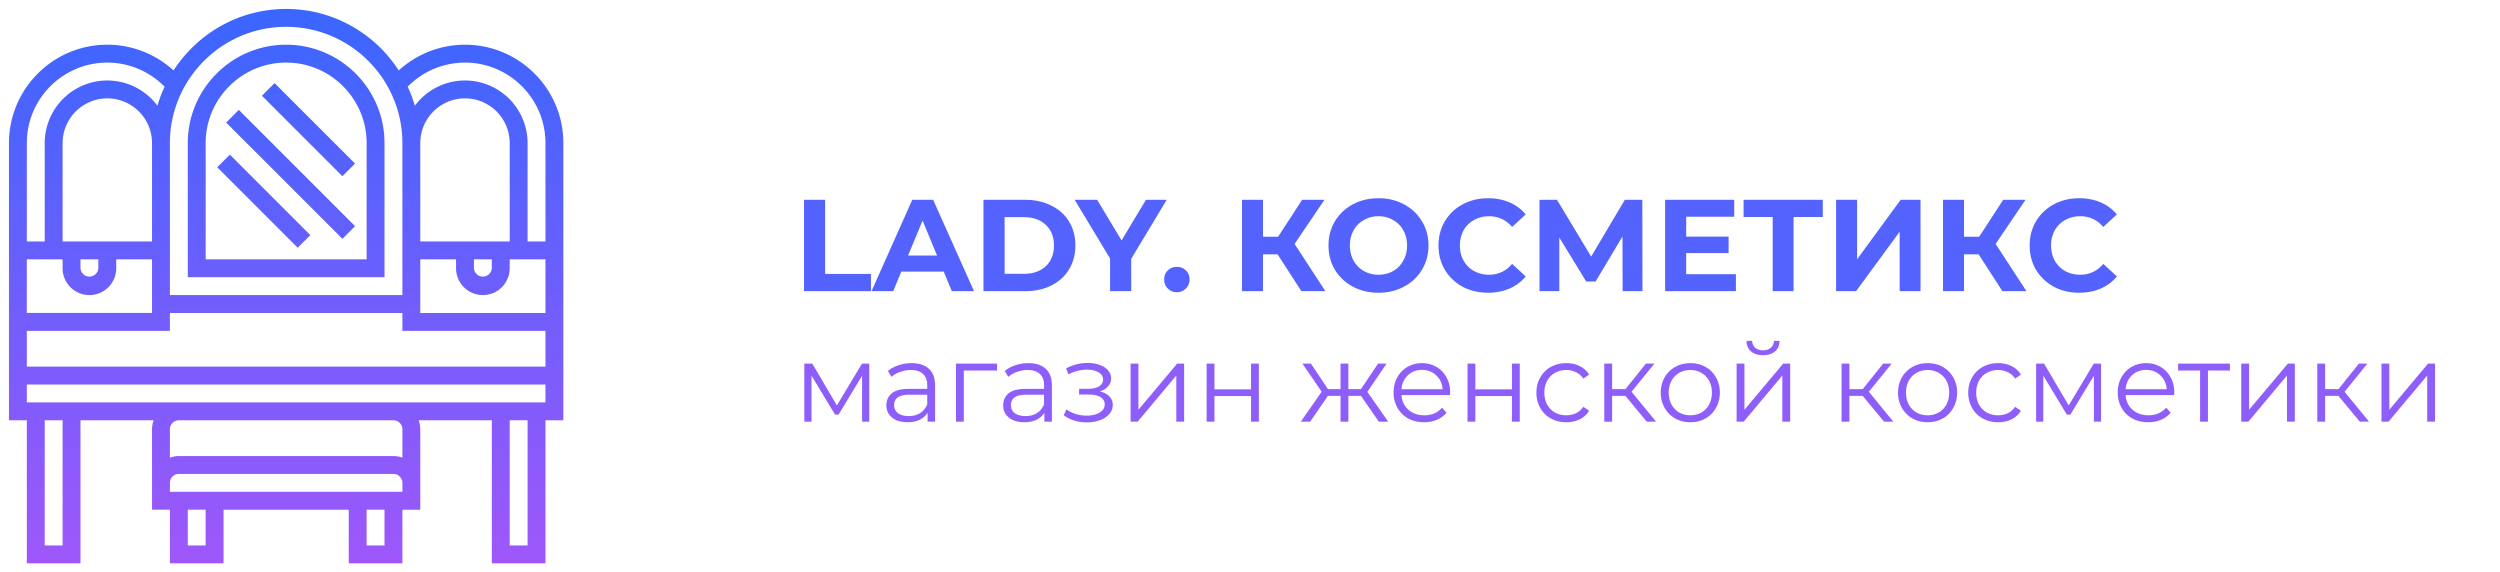 <svg width="249" height="57" fill="none" xmlns="http://www.w3.org/2000/svg"><path d="M80.079 19.9h2.106v7.384h4.563V29h-6.669v-9.1zm13.915 7.15h-4.225L88.963 29h-2.158l4.056-9.1h2.08L97.01 29H94.8l-.806-1.95zm-.663-1.599l-1.443-3.484-1.443 3.484h2.886zm4.623-5.551h4.134c.988 0 1.859.19 2.613.572.763.373 1.352.901 1.768 1.586.425.685.637 1.482.637 2.392 0 .91-.212 1.707-.637 2.392-.416.685-1.005 1.218-1.768 1.599-.754.373-1.625.559-2.613.559h-4.134v-9.1zm4.03 7.371c.91 0 1.634-.251 2.171-.754.546-.511.819-1.2.819-2.067 0-.867-.273-1.551-.819-2.054-.537-.511-1.261-.767-2.171-.767h-1.924v5.642h1.924zm10.685-1.495V29h-2.106v-3.25l-3.523-5.85h2.236l2.431 4.043 2.431-4.043h2.067l-3.536 5.876zm4.546 3.328c-.356 0-.655-.121-.897-.364a1.233 1.233 0 01-.364-.91c0-.373.121-.672.364-.897a1.24 1.24 0 01.897-.351c.355 0 .654.117.897.351.242.225.364.524.364.897 0 .364-.122.667-.364.91a1.22 1.22 0 01-.897.364zm10.035-3.77h-1.456V29h-2.093v-9.1h2.093v3.679h1.508l2.392-3.679h2.223l-2.977 4.394L132.008 29h-2.392l-2.366-3.666zm10.048 3.822c-.944 0-1.798-.204-2.561-.611a4.613 4.613 0 01-1.781-1.677c-.424-.72-.637-1.525-.637-2.418 0-.893.213-1.694.637-2.405a4.583 4.583 0 011.781-1.69c.763-.407 1.617-.611 2.561-.611.945 0 1.794.204 2.548.611.754.407 1.348.97 1.781 1.69.434.71.65 1.512.65 2.405 0 .893-.216 1.699-.65 2.418a4.606 4.606 0 01-1.781 1.677c-.754.407-1.603.611-2.548.611zm0-1.794c.538 0 1.023-.121 1.456-.364a2.65 2.65 0 001.014-1.04c.252-.442.377-.945.377-1.508 0-.563-.125-1.066-.377-1.508a2.562 2.562 0 00-1.014-1.027 2.846 2.846 0 00-1.456-.377c-.537 0-1.022.126-1.456.377a2.665 2.665 0 00-1.027 1.027 3.089 3.089 0 00-.364 1.508c0 .563.122 1.066.364 1.508a2.76 2.76 0 001.027 1.04 2.93 2.93 0 001.456.364zm10.905 1.794c-.928 0-1.768-.2-2.522-.598a4.626 4.626 0 01-1.768-1.677c-.425-.72-.637-1.53-.637-2.431s.212-1.707.637-2.418a4.502 4.502 0 011.768-1.677c.754-.407 1.599-.611 2.535-.611.788 0 1.499.139 2.132.416a4.28 4.28 0 011.612 1.196l-1.352 1.248c-.616-.71-1.378-1.066-2.288-1.066-.564 0-1.066.126-1.508.377a2.632 2.632 0 00-1.04 1.027c-.243.442-.364.945-.364 1.508 0 .563.121 1.066.364 1.508a2.72 2.72 0 001.04 1.04 3.08 3.08 0 001.508.364c.91 0 1.672-.36 2.288-1.079l1.352 1.248a4.221 4.221 0 01-1.612 1.209c-.642.277-1.357.416-2.145.416zm13.41-.156l-.013-5.447-2.678 4.485h-.936l-2.678-4.381V29h-1.976v-9.1h1.742l3.406 5.655 3.354-5.655h1.742l.013 9.1h-1.976zm11.283-1.69V29h-7.046v-9.1h6.877v1.69h-4.784v1.976h4.225v1.638h-4.225v2.106h4.953zm8.656-5.694h-2.912V29h-2.08v-7.384h-2.899V19.9h7.891v1.716zm1.322-1.716h2.093v5.928l4.342-5.928h1.976V29h-2.08v-5.915L184.863 29h-1.989v-9.1zm14.2 5.434h-1.456V29h-2.093v-9.1h2.093v3.679h1.508l2.392-3.679h2.223l-2.977 4.394L201.832 29h-2.392l-2.366-3.666zm10.009 3.822c-.927 0-1.768-.2-2.522-.598a4.64 4.64 0 01-1.768-1.677c-.424-.72-.637-1.53-.637-2.431s.213-1.707.637-2.418a4.516 4.516 0 011.768-1.677c.754-.407 1.599-.611 2.535-.611.789 0 1.5.139 2.132.416a4.264 4.264 0 011.612 1.196l-1.352 1.248c-.615-.71-1.378-1.066-2.288-1.066a3 3 0 00-1.508.377 2.638 2.638 0 00-1.04 1.027 3.089 3.089 0 00-.364 1.508c0 .563.122 1.066.364 1.508a2.73 2.73 0 001.04 1.04c.442.243.945.364 1.508.364.91 0 1.673-.36 2.288-1.079l1.352 1.248a4.2 4.2 0 01-1.612 1.209c-.641.277-1.356.416-2.145.416z" fill="#5462FE"/><path d="M86.579 36.214V42h-.715v-4.576l-2.343 3.872h-.352l-2.343-3.883V42h-.715v-5.786h.792l2.453 4.169 2.497-4.169h.726zm4.213-.044c.756 0 1.335.19 1.738.572.404.374.605.931.605 1.672V42h-.748v-.902c-.176.3-.436.535-.78.704-.338.169-.741.253-1.21.253-.646 0-1.16-.154-1.54-.462-.382-.308-.573-.715-.573-1.221 0-.491.176-.887.528-1.188.36-.3.928-.451 1.705-.451h1.837v-.352c0-.499-.139-.876-.418-1.133-.278-.264-.685-.396-1.22-.396-.367 0-.72.062-1.057.187a2.586 2.586 0 00-.869.495l-.352-.583c.294-.25.646-.44 1.056-.572.411-.14.844-.209 1.298-.209zm-.275 5.269c.44 0 .818-.099 1.133-.297.316-.205.55-.499.704-.88v-.946H90.54c-.99 0-1.485.345-1.485 1.034 0 .337.129.605.385.803.257.19.616.286 1.078.286zm8.79-4.532h-3.311V42h-.781v-5.786h4.091v.693zm3.119-.737c.756 0 1.335.19 1.738.572.404.374.605.931.605 1.672V42h-.748v-.902a1.79 1.79 0 01-.781.704c-.337.169-.74.253-1.21.253-.645 0-1.158-.154-1.54-.462-.381-.308-.572-.715-.572-1.221 0-.491.176-.887.528-1.188.36-.3.928-.451 1.705-.451h1.837v-.352c0-.499-.139-.876-.418-1.133-.278-.264-.685-.396-1.221-.396a3.02 3.02 0 00-1.056.187 2.589 2.589 0 00-.869.495l-.352-.583c.294-.25.646-.44 1.056-.572.411-.14.844-.209 1.298-.209zm-.275 5.269c.44 0 .818-.099 1.133-.297.316-.205.55-.499.704-.88v-.946h-1.815c-.99 0-1.485.345-1.485 1.034 0 .337.129.605.385.803.257.19.616.286 1.078.286zm7.395-2.453c.411.095.726.26.946.495.227.235.341.52.341.858 0 .337-.117.638-.352.902-.227.264-.539.47-.935.616a3.92 3.92 0 01-1.309.209 4.4 4.4 0 01-1.232-.176 3.271 3.271 0 01-1.056-.539l.264-.583c.264.198.572.352.924.462.352.11.708.165 1.067.165.535 0 .972-.099 1.309-.297.345-.205.517-.48.517-.825 0-.308-.139-.546-.418-.715-.279-.176-.66-.264-1.144-.264h-.99v-.572h.946c.433 0 .781-.08 1.045-.242.264-.169.396-.392.396-.671 0-.308-.15-.55-.451-.726-.293-.176-.678-.264-1.155-.264-.623 0-1.239.158-1.848.473l-.22-.605a4.582 4.582 0 012.145-.539c.44 0 .836.066 1.188.198.359.125.638.304.836.539a1.2 1.2 0 01.308.814c0 .293-.103.554-.308.781-.198.227-.469.396-.814.506zm3.06-2.772h.781v4.598l3.861-4.598h.693V42h-.781v-4.598L113.31 42h-.704v-5.786zm7.573 0h.781v2.563h3.641v-2.563h.781V42h-.781v-2.552h-3.641V42h-.781v-5.786zm15.373 3.212h-1.254V42h-.781v-2.574h-1.254L130.492 42h-.935l2.079-2.981-1.914-2.805h.847l1.694 2.541h1.254v-2.541h.781v2.541h1.254l1.705-2.541h.847l-1.914 2.816 2.079 2.97h-.935l-1.782-2.574zm8.873-.077h-4.84c.044.601.275 1.089.693 1.463.418.367.946.55 1.584.55.359 0 .689-.062.99-.187.301-.132.561-.323.781-.572l.44.506a2.47 2.47 0 01-.968.704 3.214 3.214 0 01-1.265.242c-.594 0-1.122-.125-1.584-.374a2.786 2.786 0 01-1.067-1.056 2.991 2.991 0 01-.385-1.518c0-.565.121-1.07.363-1.518a2.72 2.72 0 011.012-1.045 2.85 2.85 0 011.452-.374 2.8 2.8 0 011.441.374c.425.25.759.598 1.001 1.045.242.44.363.946.363 1.518l-.011.242zm-2.794-2.508c-.557 0-1.027.18-1.408.539-.374.352-.587.814-.638 1.386h4.103c-.051-.572-.268-1.034-.649-1.386-.374-.36-.843-.539-1.408-.539zm4.534-.627h.781v2.563h3.641v-2.563h.781V42h-.781v-2.552h-3.641V42h-.781v-5.786zm9.843 5.841a3.148 3.148 0 01-1.54-.374 2.72 2.72 0 01-1.056-1.045 3.052 3.052 0 01-.385-1.529c0-.565.128-1.07.385-1.518a2.72 2.72 0 011.056-1.045 3.14 3.14 0 011.54-.374c.498 0 .942.099 1.331.297.396.19.707.473.935.847l-.583.396a1.787 1.787 0 00-.726-.638 2.113 2.113 0 00-.957-.22 2.26 2.26 0 00-1.133.286c-.33.183-.591.447-.781.792a2.46 2.46 0 00-.275 1.177c0 .447.091.843.275 1.188.19.337.451.601.781.792.337.183.715.275 1.133.275.344 0 .663-.07.957-.209.293-.14.535-.352.726-.638l.583.396c-.228.374-.539.66-.935.858a3.03 3.03 0 01-1.331.286zm5.879-2.629h-1.32V42h-.781v-5.786h.781v2.541h1.331l2.035-2.541h.847l-2.277 2.805L164.945 42h-.924l-2.134-2.574zm6.473 2.629a3.045 3.045 0 01-1.507-.374 2.813 2.813 0 01-1.056-1.056 3.002 3.002 0 01-.385-1.518c0-.565.129-1.07.385-1.518a2.733 2.733 0 011.056-1.045c.448-.25.95-.374 1.507-.374.558 0 1.06.125 1.507.374.448.25.796.598 1.045 1.045.257.447.385.953.385 1.518 0 .565-.128 1.07-.385 1.518a2.72 2.72 0 01-1.045 1.056 3.04 3.04 0 01-1.507.374zm0-.693c.411 0 .778-.092 1.1-.275.33-.19.587-.458.77-.803a2.46 2.46 0 00.275-1.177c0-.44-.091-.832-.275-1.177a1.907 1.907 0 00-.77-.792 2.118 2.118 0 00-1.1-.286c-.41 0-.781.095-1.111.286a2.008 2.008 0 00-.77.792 2.471 2.471 0 00-.275 1.177c0 .44.092.832.275 1.177.191.345.448.612.77.803.33.183.701.275 1.111.275zm4.606-5.148h.781v4.598l3.861-4.598h.693V42h-.781v-4.598L173.67 42h-.704v-5.786zm2.629-.836c-.498 0-.894-.125-1.188-.374-.293-.25-.443-.601-.451-1.056h.561c.008.286.11.517.308.693.198.169.455.253.77.253.316 0 .572-.084.77-.253a.898.898 0 00.319-.693h.561c-.007.455-.161.807-.462 1.056-.293.25-.689.374-1.188.374zm9.925 4.048h-1.32V42h-.781v-5.786h.781v2.541h1.331l2.035-2.541h.847l-2.277 2.805L188.578 42h-.924l-2.134-2.574zm6.473 2.629c-.557 0-1.06-.125-1.507-.374a2.813 2.813 0 01-1.056-1.056 2.991 2.991 0 01-.385-1.518c0-.565.128-1.07.385-1.518a2.733 2.733 0 011.056-1.045c.447-.25.95-.374 1.507-.374.557 0 1.06.125 1.507.374.447.25.796.598 1.045 1.045.257.447.385.953.385 1.518 0 .565-.128 1.07-.385 1.518-.249.447-.598.8-1.045 1.056-.447.25-.95.374-1.507.374zm0-.693a2.19 2.19 0 001.1-.275c.33-.19.587-.458.77-.803.183-.345.275-.737.275-1.177 0-.44-.092-.832-.275-1.177a1.907 1.907 0 00-.77-.792 2.12 2.12 0 00-1.1-.286c-.411 0-.781.095-1.111.286a2.002 2.002 0 00-.77.792 2.471 2.471 0 00-.275 1.177c0 .44.092.832.275 1.177.191.345.447.612.77.803.33.183.7.275 1.111.275zm7.026.693a3.15 3.15 0 01-1.54-.374 2.733 2.733 0 01-1.056-1.045 3.063 3.063 0 01-.385-1.529c0-.565.129-1.07.385-1.518a2.733 2.733 0 011.056-1.045 3.15 3.15 0 011.54-.374c.499 0 .943.099 1.331.297.396.19.708.473.935.847l-.583.396a1.774 1.774 0 00-.726-.638 2.107 2.107 0 00-.957-.22 2.26 2.26 0 00-1.133.286c-.33.183-.59.447-.781.792a2.471 2.471 0 00-.275 1.177c0 .447.092.843.275 1.188.191.337.451.601.781.792a2.34 2.34 0 001.133.275 2.2 2.2 0 00.957-.209 1.78 1.78 0 00.726-.638l.583.396c-.227.374-.539.66-.935.858-.396.19-.839.286-1.331.286zm10.247-5.841V42h-.715v-4.576l-2.343 3.872h-.352l-2.343-3.883V42h-.715v-5.786h.792l2.453 4.169 2.497-4.169h.726zm7.282 3.135h-4.84c.044.601.275 1.089.693 1.463.418.367.946.55 1.584.55.359 0 .689-.062.99-.187.301-.132.561-.323.781-.572l.44.506a2.47 2.47 0 01-.968.704 3.214 3.214 0 01-1.265.242c-.594 0-1.122-.125-1.584-.374a2.786 2.786 0 01-1.067-1.056 2.991 2.991 0 01-.385-1.518c0-.565.121-1.07.363-1.518a2.72 2.72 0 011.012-1.045 2.85 2.85 0 011.452-.374 2.8 2.8 0 011.441.374c.425.25.759.598 1.001 1.045.242.44.363.946.363 1.518l-.011.242zm-2.794-2.508c-.557 0-1.027.18-1.408.539-.374.352-.587.814-.638 1.386h4.103c-.051-.572-.268-1.034-.649-1.386-.374-.36-.843-.539-1.408-.539zm8.346.066h-2.189V42h-.781v-5.093h-2.189v-.693h5.159v.693zm1.129-.693h.781v4.598l3.861-4.598h.693V42h-.781v-4.598L223.933 42h-.704v-5.786zm9.674 3.212h-1.32V42h-.781v-5.786h.781v2.541h1.331l2.035-2.541h.847l-2.277 2.805L235.961 42h-.924l-2.134-2.574zm4.291-3.212h.781v4.598l3.861-4.598h.693V42h-.781v-4.598L237.898 42h-.704v-5.786z" fill="#8E5EFB"/><path d="M38.297 14.25c0-5.402-4.395-9.797-9.797-9.797-5.402 0-9.797 4.395-9.797 9.797v13.36h19.594V14.25zm-1.781 11.578H20.484V14.25c0-4.42 3.597-8.016 8.016-8.016 4.42 0 8.016 3.596 8.016 8.016v11.578zm9.797-21.375a9.783 9.783 0 00-6.598 2.563C37.333 3.336 33.2.891 28.5.891s-8.833 2.445-11.215 6.125a9.783 9.783 0 00-6.598-2.563c-5.4 0-9.795 4.395-9.795 9.797v27.61h1.78v14.25h5.345V41.86h7.289c-.1.279-.164.577-.164.89v8.015h1.78v5.344h5.345v-5.343h12.468v5.343h5.344v-5.343h1.781V42.75c0-.313-.064-.611-.163-.89h7.288v14.25h5.344V41.86h1.781V14.25c0-5.402-4.395-9.797-9.797-9.797zM28.5 2.672c6.384 0 11.578 5.194 11.578 11.578v15.141H16.922V14.25c0-6.384 5.194-11.578 11.578-11.578zM15.14 24.047H6.235V14.25a4.458 4.458 0 014.454-4.453 4.458 4.458 0 014.453 4.453v9.797zm-7.124 1.781h1.78v.89a.892.892 0 01-1.78 0v-.89zm-1.782 0v.89a2.675 2.675 0 002.672 2.673 2.675 2.675 0 002.672-2.672v-.89h3.563v5.342H2.67v-5.343h3.563zm10.688 7.125v-1.781h23.156v1.781h14.25v3.563H2.672v-3.563h14.25zm24.937-1.781v-5.344h3.563v.89a2.675 2.675 0 002.672 2.673 2.675 2.675 0 002.672-2.672v-.89h3.562v5.343H41.86zm5.344-5.344h1.781v.89a.892.892 0 01-1.78 0v-.89zm3.563-1.781h-8.907V14.25a4.458 4.458 0 014.453-4.453 4.458 4.458 0 014.454 4.453v9.797zM10.688 6.234c2.157 0 4.202.875 5.706 2.402a13.32 13.32 0 00-.716 1.894 6.222 6.222 0 00-4.99-2.514 6.242 6.242 0 00-6.235 6.234v9.797H2.672V14.25c0-4.42 3.596-8.016 8.015-8.016zM6.234 54.328h-1.78V41.86h1.78v12.47zm10.688-5.344v-.89c0-.492.4-.89.89-.89h21.375a.89.89 0 01.891.89v.89H16.922zm3.562 5.344h-1.78v-3.562h1.78v3.562zm17.813 0h-1.781v-3.562h1.78v3.562zm1.781-11.578v2.836c-.28-.1-.577-.164-.89-.164H17.811c-.313 0-.61.064-.89.164V42.75c0-.492.4-.89.89-.89h21.375a.89.89 0 01.891.89zm12.469 11.578h-1.781V41.86h1.78v12.47zm-13.36-14.25H2.672v-1.781h51.656v1.781h-15.14zm15.141-16.031h-1.781V14.25a6.242 6.242 0 00-6.234-6.234 6.225 6.225 0 00-4.992 2.514 13.198 13.198 0 00-.715-1.893 7.997 7.997 0 015.706-2.403c4.42 0 8.016 3.596 8.016 8.016v9.797zM23.786 10.948l11.578 11.579-1.26 1.259-11.577-11.578 1.259-1.26zm3.562-2.671l8.016 8.015-1.26 1.26-8.015-8.016 1.26-1.26zm-4.453 7.125l8.016 8.015-1.26 1.26-8.015-8.016 1.26-1.26z" fill="url(#paint0_linear)"/><defs><linearGradient id="paint0_linear" x1="28.5" y1="56.109" x2="28.5" y2=".891" gradientUnits="userSpaceOnUse"><stop stop-color="#9F57FA"/><stop offset="1" stop-color="#3A66FF"/></linearGradient></defs></svg>